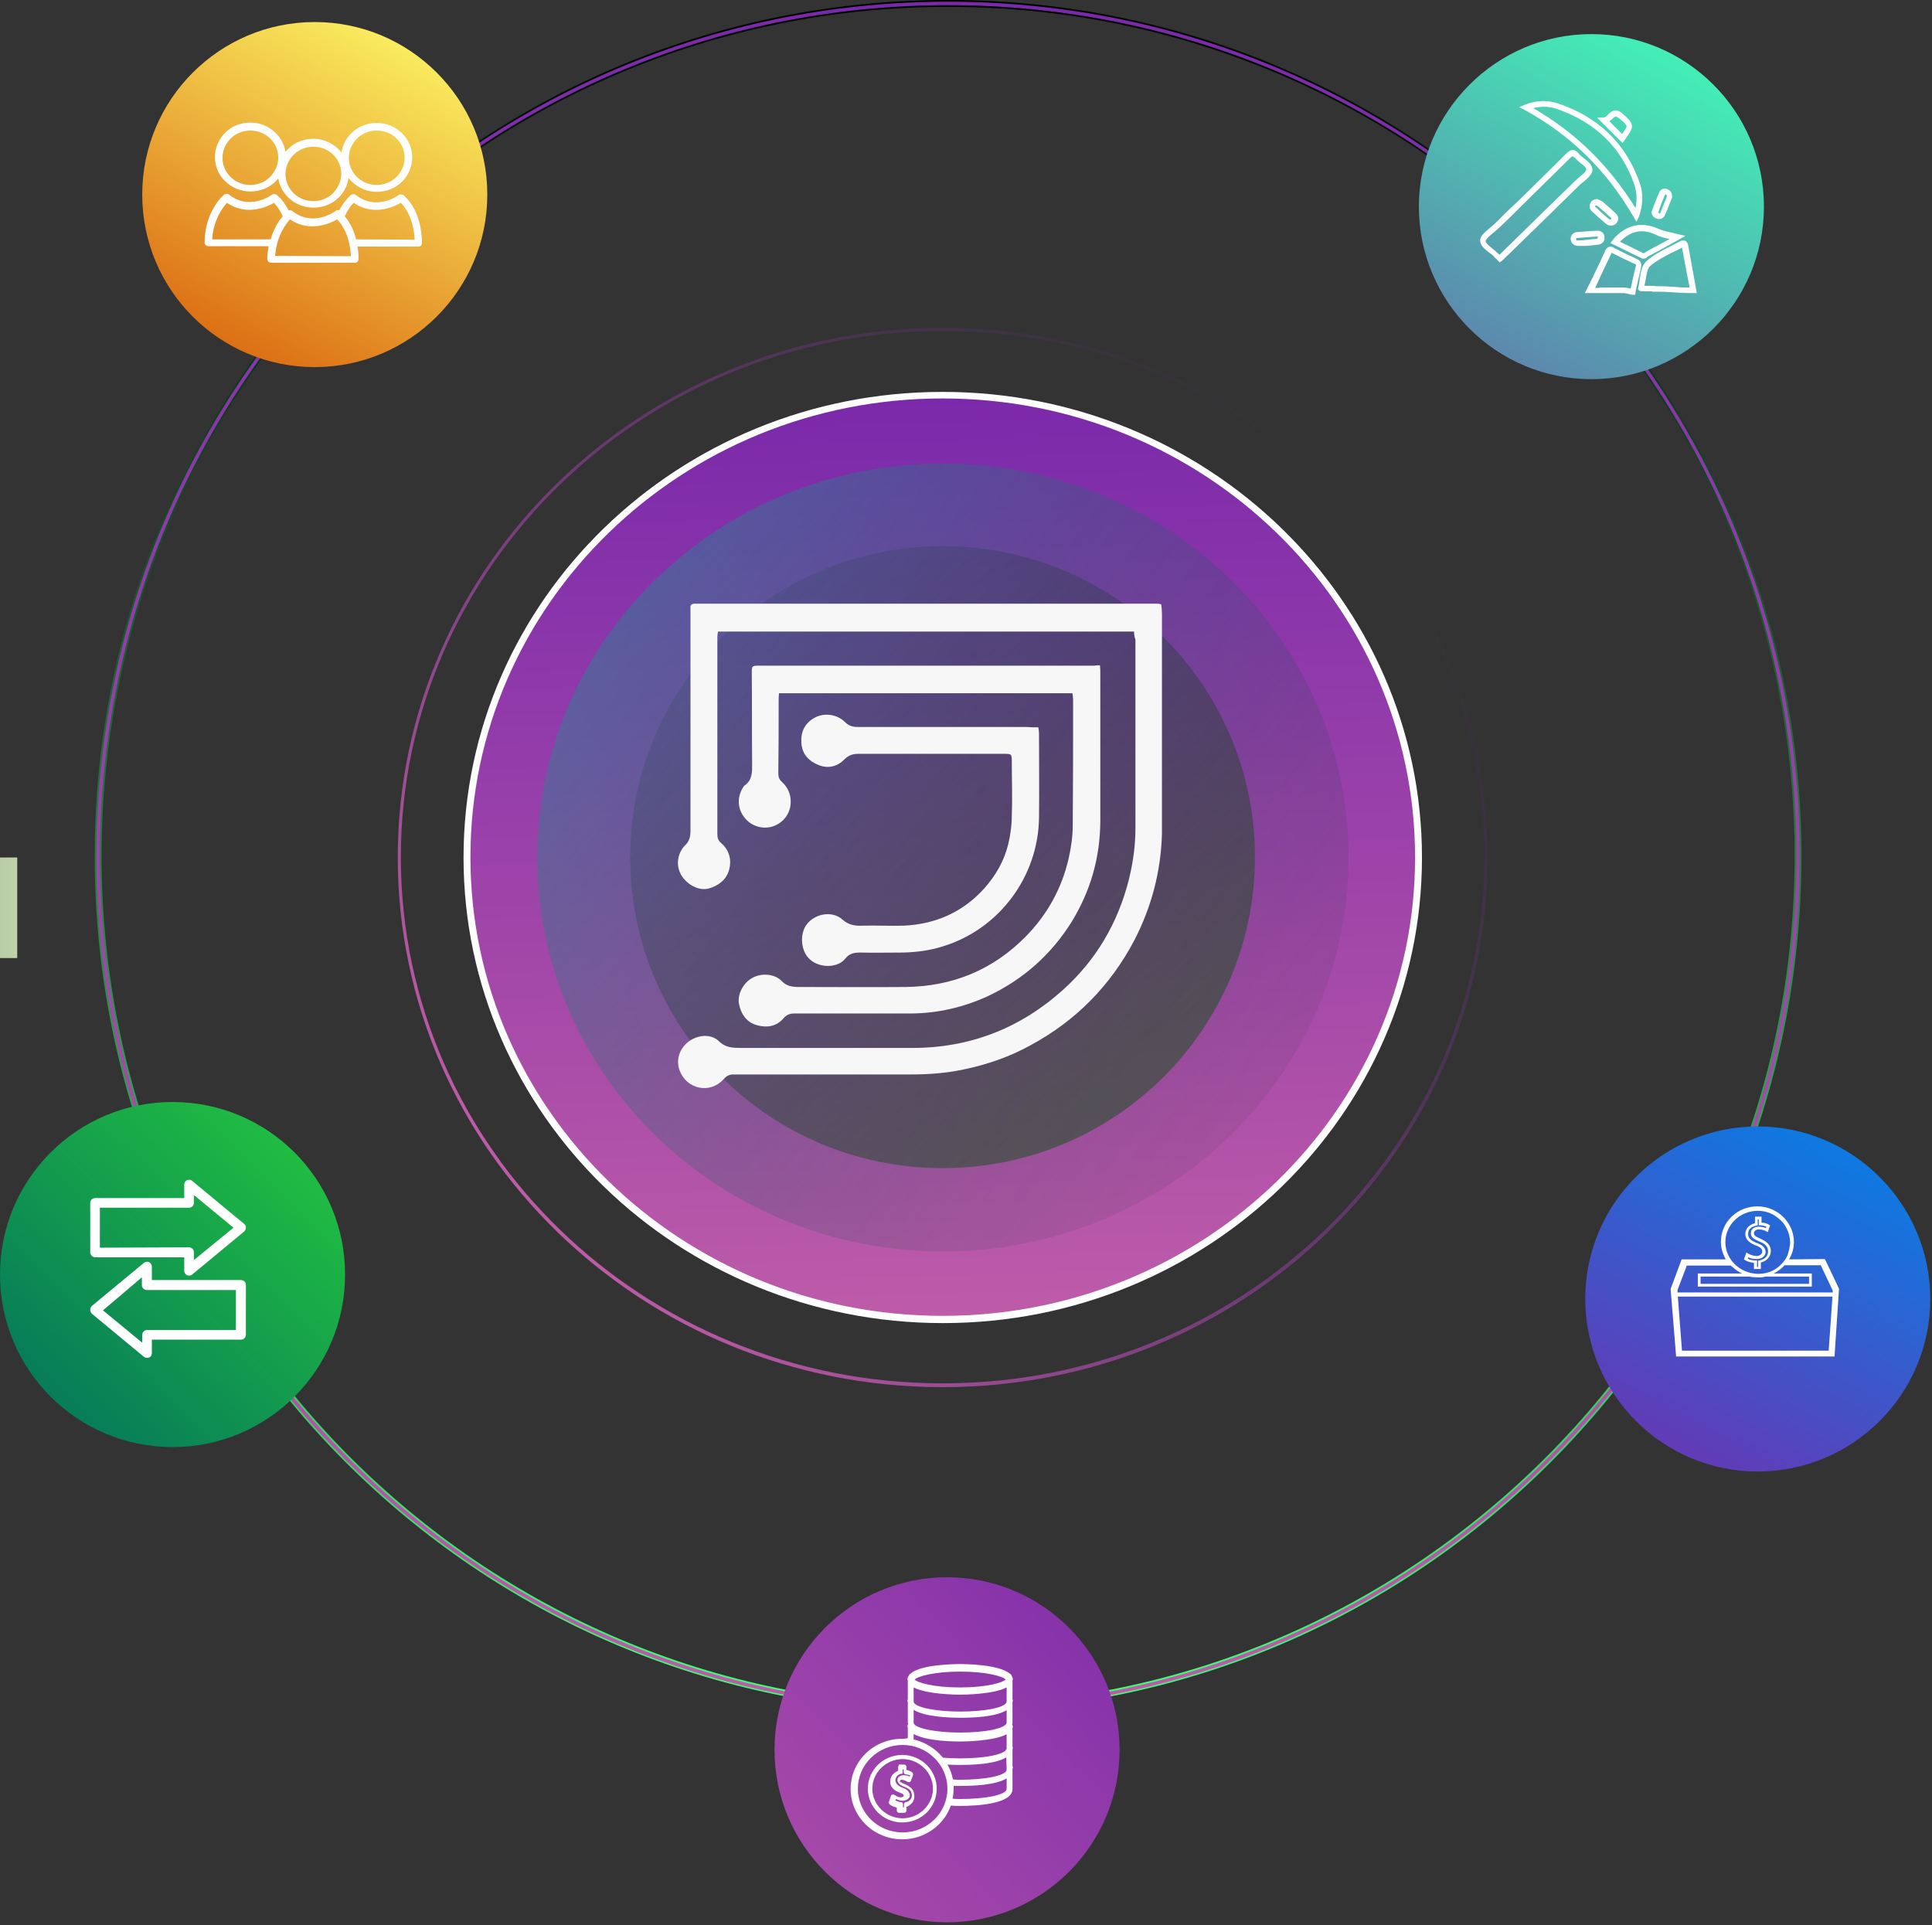 <?xml version="1.0" encoding="utf-8"?>
<!-- Generator: Adobe Illustrator 22.1.0, SVG Export Plug-In . SVG Version: 6.00 Build 0)  -->
<svg version="1.1" id="Layer_1" xmlns="http://www.w3.org/2000/svg" xmlns:xlink="http://www.w3.org/1999/xlink" x="0px" y="0px"
	 viewBox="0 0 561 559" style="enable-background:new 0 0 561 559;" xml:space="preserve">
<rect x="0" y="0" width="561" height="559" fill="#333333" stroke="none"/>
<style type="text/css">
	.st0{fill:url(#SVGID_1_);}
	.st1{fill:url(#SVGID_2_);}
	.st2{fill:url(#SVGID_3_);}
	.st3{fill:#FFFFFF;}
	.st4{fill:url(#SVGID_4_);}
	.st5{fill:url(#SVGID_5_);}
	.st6{opacity:0.57;fill:url(#SVGID_6_);enable-background:new    ;}
	.st7{opacity:0.57;fill:url(#SVGID_7_);enable-background:new    ;}
	.st8{clip-path:url(#SVGID_9_);}
	.st9{fill:url(#SVGID_10_);}
	.st10{clip-path:url(#SVGID_12_);}
	.st11{fill:url(#SVGID_13_);}
	.st12{clip-path:url(#SVGID_15_);}
	.st13{fill:url(#SVGID_16_);}
	.st14{clip-path:url(#SVGID_18_);}
	.st15{fill:url(#SVGID_19_);}
	.st16{clip-path:url(#SVGID_21_);}
	.st17{fill:url(#SVGID_22_);}
	.st18{fill:#F7F7F7;}
	.st19{fill:url(#SVGID_23_);}
</style>
<linearGradient id="SVGID_1_" gradientUnits="userSpaceOnUse" x1="275.3" y1="520" x2="275.3" y2="1017.1" gradientTransform="matrix(1 0 0 1 0 -520)">
	<stop  offset="0" style="stop-color:#000000"/>
	<stop  offset="1" style="stop-color:#41FF7A"/>
</linearGradient>
<path class="st0" d="M275.3,2C139.6,2,29.5,112.4,29.5,248.6s110.1,246.6,245.8,246.6s245.8-110.4,245.8-246.6
	C521.2,112.4,411.1,2,275.3,2z M27.5,248.6C27.5,111.3,138.5,0,275.3,0s247.8,111.3,247.8,248.6S412.2,497.1,275.3,497.1
	S27.5,385.8,27.5,248.6z"/>
<linearGradient id="SVGID_2_" gradientUnits="userSpaceOnUse" x1="275.3" y1="520.5" x2="275.3" y2="1017.585" gradientTransform="matrix(1 0 0 1 0 -520)">
	<stop  offset="0" style="stop-color:#7A29AA"/>
	<stop  offset="1" style="stop-color:#BE5CA9"/>
</linearGradient>
<path class="st1" d="M275.3,1.5C139.3,1.5,29,112.1,29,248.6s110.3,247.1,246.3,247.1s246.3-110.6,246.3-247.1S411.4,1.5,275.3,1.5z
	 M28,248.6C28,111.6,138.8,0.5,275.3,0.5s247.3,111.1,247.3,248.1S411.9,496.7,275.3,496.7S28,385.6,28,248.6z"/>
<linearGradient id="SVGID_3_" gradientUnits="userSpaceOnUse" x1="438.335" y1="898.36" x2="50.249" y2="592.999" gradientTransform="matrix(1 0 0 1 0 -520)">
	<stop  offset="3.886620e-03" style="stop-color:#2AF0FF;stop-opacity:0.3"/>
	<stop  offset="0.505" style="stop-color:#00A8A1;stop-opacity:0.4"/>
	<stop  offset="1" style="stop-color:#41FF7A"/>
</linearGradient>
<path class="st2" d="M411.8,249c0,74.1-61.8,134.1-138,134.1c-22.6,0-43.8-5.3-62.6-14.6c-23.4-11.6-43-29.5-56.3-51.5
	c-12.1-20-19.1-43.3-19.1-68.1c0-1.4,0-2.7,0.1-4.1c2.2-72.2,63.2-130,138-130c18.3,0,35.7,3.4,51.7,9.7c5.7,2.2,11.3,4.9,16.5,7.8
	c6.5,3.6,12.6,7.7,18.4,12.2C391.7,169.1,411.8,206.8,411.8,249z"/>
<path class="st3" d="M366.7,249c0,49.9-41.6,90.3-92.9,90.3c-0.7,0-1.5,0-2.2,0c-50.3-1.1-90.7-41.1-90.7-90.3s40.4-89.2,90.7-90.3
	c0.7,0,1.5,0,2.2,0C325.1,158.7,366.7,199.1,366.7,249z"/>
<path class="st3" d="M366.7,249c0,49.9-41.6,90.3-92.9,90.3c-0.7,0-1.5,0-2.2,0c-50.3-1.1-90.7-41.1-90.7-90.3s40.4-89.2,90.7-90.3
	c0.7,0,1.5,0,2.2,0C325.1,158.7,366.7,199.1,366.7,249z"/>
<linearGradient id="SVGID_4_" gradientUnits="userSpaceOnUse" x1="393.136" y1="667.868" x2="154.102" y2="870.355" gradientTransform="matrix(1 0 0 1 0 -520)">
	<stop  offset="0" style="stop-color:#7A29AA;stop-opacity:0"/>
	<stop  offset="1" style="stop-color:#BE5CA9"/>
</linearGradient>
<path class="st4" d="M273.7,96.1c-86.9,0-157.3,68.4-157.3,152.8s70.4,152.8,157.3,152.8S431,333.3,431,248.9
	C431,164.6,360.6,96.1,273.7,96.1z M115.5,249c0-85,70.9-153.8,158.3-153.8C361.2,95.1,432,164,432,249s-70.9,153.8-158.3,153.8
	S115.5,333.9,115.5,249z"/>
<linearGradient id="SVGID_5_" gradientUnits="userSpaceOnUse" x1="269.86" y1="634.851" x2="277.55" y2="903.465" gradientTransform="matrix(1 0 0 1 0 -520)">
	<stop  offset="0" style="stop-color:#7A29AA"/>
	<stop  offset="1" style="stop-color:#BE5CA9"/>
</linearGradient>
<path class="st5" d="M273.7,383.2c76.3,0,138.1-60.1,138.1-134.2S350,114.8,273.7,114.8s-138.1,60-138.1,134.2
	C135.6,323.1,197.5,383.2,273.7,383.2z"/>
<path class="st3" d="M273.7,115.7c-75.8,0-137.1,59.7-137.1,133.2S198,382.1,273.7,382.1S410.9,322.5,410.9,249
	C410.9,175.4,349.5,115.7,273.7,115.7z M134.6,249c0-74.7,62.3-135.2,139.1-135.2S412.9,174.3,412.9,249s-62.3,135.2-139.1,135.2
	S134.6,323.7,134.6,249z"/>
<linearGradient id="SVGID_6_" gradientUnits="userSpaceOnUse" x1="325.035" y1="831.294" x2="181.268" y2="656.639" gradientTransform="matrix(1 0 0 1 0 -520)">
	<stop  offset="0" style="stop-color:#225221"/>
	<stop  offset="1" style="stop-color:#000000;stop-opacity:0"/>
</linearGradient>
<path class="st6" d="M273.7,339.2c50.1,0,90.7-40.4,90.7-90.3s-40.6-90.3-90.7-90.3S183,199.1,183,249S223.6,339.2,273.7,339.2z"/>
<linearGradient id="SVGID_7_" gradientUnits="userSpaceOnUse" x1="414.113" y1="879.404" x2="83.06" y2="618.919" gradientTransform="matrix(1 0 0 1 0 -520)">
	<stop  offset="3.886620e-03" style="stop-color:#1B1B1B;stop-opacity:0"/>
	<stop  offset="0.979" style="stop-color:#11C4BC"/>
</linearGradient>
<path class="st7" d="M273.8,363.4c65,0,117.8-51.2,117.8-114.4s-52.7-114.4-117.8-114.4S156,185.8,156,249S208.7,363.4,273.8,363.4z
	"/>
<g>
	<g>
		<defs>
			<rect id="SVGID_8_" y="320.1" width="100.2" height="100.2"/>
		</defs>
		<clipPath id="SVGID_9_">
			<use xlink:href="#SVGID_8_"  style="overflow:visible;"/>
		</clipPath>
		<g class="st8">
			
				<linearGradient id="SVGID_10_" gradientUnits="userSpaceOnUse" x1="-4.27" y1="945.646" x2="159.071" y2="778.828" gradientTransform="matrix(1 0 0 1 0 -520)">
				<stop  offset="0" style="stop-color:#006A5F"/>
				<stop  offset="1" style="stop-color:#3AFF2A"/>
			</linearGradient>
			<path class="st9" d="M50.1,420.2c27.7,0,50.1-22.4,50.1-50.1S77.8,320,50.1,320S0,342.5,0,370.1C0,397.8,22.4,420.2,50.1,420.2z"
				/>
			<path class="st3" d="M54.3,370.3c0.2,0.1,0.4,0.1,0.6,0.1c0.3,0,0.7-0.1,0.9-0.3l15.1-12.5c0.3-0.3,0.5-0.7,0.5-1.1
				s-0.1-0.8-0.5-1.1l-15.1-12.5c-0.4-0.4-1-0.4-1.5-0.2c-0.5,0.2-0.8,0.7-0.8,1.3v3.9H27.6c-0.8,0-1.4,0.7-1.4,1.4v14.4
				c0,0.7,0.7,1.4,1.4,1.4h25.9v3.9C53.5,369.6,53.8,370,54.3,370.3z M29,362.3v-11.6h25.9c0.8,0,1.4-0.7,1.4-1.4V347l11.5,9.5
				l-11.5,9.4v-2.3c0-0.8-0.7-1.4-1.4-1.4L29,362.3L29,362.3z"/>
			<path class="st3" d="M26.7,381.5L41.8,394c0.3,0.2,0.6,0.3,0.9,0.3c0.2,0,0.4-0.1,0.6-0.1c0.5-0.2,0.8-0.7,0.8-1.3V389H70
				c0.8,0,1.4-0.7,1.4-1.4v-14.5c0-0.8-0.7-1.4-1.4-1.4H44.1v-3.9c0-0.5-0.3-1-0.8-1.3c-0.5-0.2-1.1-0.1-1.5,0.2l-15.1,12.5
				c-0.3,0.3-0.5,0.7-0.5,1.1C26.2,380.8,26.4,381.2,26.7,381.5z M41.2,370.9v2.3c0,0.8,0.7,1.4,1.4,1.4h25.9v11.6H42.7
				c-0.8,0-1.4,0.7-1.4,1.4v2.3l-11.4-9.4L41.2,370.9z"/>
		</g>
	</g>
</g>
<g>
	<g>
		<defs>
			<rect id="SVGID_11_" x="41.3" y="6.4" width="100.2" height="100.2"/>
		</defs>
		<clipPath id="SVGID_12_">
			<use xlink:href="#SVGID_11_"  style="overflow:visible;"/>
		</clipPath>
		<g class="st10">
			
				<linearGradient id="SVGID_13_" gradientUnits="userSpaceOnUse" x1="54.349" y1="645.448" x2="122.692" y2="518.269" gradientTransform="matrix(1 0 0 1 0 -520)">
				<stop  offset="0" style="stop-color:#D44D00"/>
				<stop  offset="1" style="stop-color:#FEFF6A"/>
			</linearGradient>
			<path class="st11" d="M91.4,106.6c27.6,0,50.1-22.4,50.1-50.1S119,6.4,91.4,6.4S41.3,28.8,41.3,56.5S63.7,106.6,91.4,106.6z"/>
			<path class="st3" d="M122.5,70.6c0-0.3,0.3-9-5.3-13.9c-0.4-0.3-1-0.3-1.4-0.1c-0.1,0.1-6.5,4.8-12.5,0c-0.4-0.3-1-0.3-1.4,0
				c-0.1,0.1-1.9,1.6-3.4,4.5c-0.4-0.2-0.8-0.1-1.1,0.2c-0.3,0.2-6.5,4.7-12.5,0c-0.3-0.3-0.7-0.3-1.1-0.2c-0.8-1.6-1.9-3.2-3.4-4.5
				c-0.4-0.3-1-0.3-1.4-0.1c-0.1,0.1-6.5,4.8-12.5,0c-0.4-0.3-1-0.3-1.4,0c-0.3,0.2-5.6,4.8-5.7,13.9c0,0.3,0.1,0.6,0.4,0.8
				c0.2,0.2,0.4,0.3,0.8,0.3H78c-0.2,1.1-0.4,2.3-0.4,3.7c0,0.3,0.1,0.6,0.4,0.8c0.2,0.2,0.5,0.3,0.8,0.3H103c0.6,0,1.1-0.4,1.1-1
				c0-0.2,0.1-1.6-0.3-3.7h17.7C122.1,71.6,122.5,71.2,122.5,70.6z M78.6,69.5h-17c0.4-5.7,3.1-9.3,4.3-10.6
				c5.7,3.9,11.6,1.2,13.7,0c1.1,1.2,1.9,2.6,2.5,3.9C81,64.1,79.5,66.3,78.6,69.5z M79.9,74.3c0.4-5.7,3.1-9.3,4.3-10.6
				c5.7,3.9,11.6,1.2,13.7,0c3.3,3.4,3.9,8.5,4,10.7L79.9,74.3z M103.4,69.5c-0.5-2.1-1.5-4.6-3.3-6.7c0.9-1.9,1.9-3.3,2.6-3.9
				c5.7,3.9,11.6,1.2,13.7,0c3.3,3.4,3.9,8.5,4,10.7L103.4,69.5z"/>
			<path class="st3" d="M109.4,35.7c-2.7,0-5.4,1-7.3,2.9c-1.6,1.5-2.7,3.6-2.9,5.7c-1.9-2.4-4.9-4-8.2-4c-2.7,0-5.4,1-7.3,2.9
				c-0.3,0.3-0.5,0.5-0.8,0.9c-0.8-4.8-5-8.5-10.2-8.5c-2.7,0-5.4,1-7.3,2.9s-3,4.5-3,7.1c0,5.6,4.7,10,10.3,10c2.7,0,5.4-1,7.3-2.9
				c0.3-0.3,0.5-0.5,0.8-0.9c0.8,4.8,5,8.5,10.2,8.5c2.7,0,5.4-1,7.3-2.9c1.6-1.5,2.6-3.6,2.9-5.7c1.9,2.4,4.9,4,8.2,4
				c2.7,0,5.4-1,7.3-2.9s3-4.5,3-7.1C119.7,40.2,115.1,35.7,109.4,35.7z M78.4,51.4c-1.5,1.5-3.6,2.3-5.7,2.3
				c-4.5,0-8.1-3.5-8.1-7.9c0-2.1,0.9-4.1,2.4-5.6s3.6-2.3,5.7-2.3c4.5,0,8.1,3.5,8.1,7.9C80.8,47.8,79.9,49.8,78.4,51.4z
				 M96.7,56.1c-1.5,1.5-3.6,2.3-5.7,2.3c-4.5,0-8.1-3.5-8.1-7.9c0-2.1,0.9-4.1,2.4-5.6s3.6-2.3,5.7-2.3c4.5,0,8.1,3.5,8.1,7.9
				C99.1,52.6,98.2,54.5,96.7,56.1z M115.1,51.4c-1.5,1.5-3.6,2.3-5.7,2.3c-4.5,0-8.1-3.5-8.1-7.9c0-2.1,0.9-4.1,2.4-5.6
				s3.6-2.3,5.7-2.3c4.5,0,8.1,3.5,8.1,7.9C117.5,47.8,116.7,49.8,115.1,51.4z"/>
		</g>
	</g>
</g>
<g>
	<g>
		<defs>
			<rect id="SVGID_14_" x="224.9" y="458" width="100.2" height="100.2"/>
		</defs>
		<clipPath id="SVGID_15_">
			<use xlink:href="#SVGID_14_"  style="overflow:visible;"/>
		</clipPath>
		<g class="st12">
			
				<linearGradient id="SVGID_16_" gradientUnits="userSpaceOnUse" x1="341.705" y1="963.931" x2="176.902" y2="1122.468" gradientTransform="matrix(1 0 0 1 0 -520)">
				<stop  offset="0" style="stop-color:#7A29AA"/>
				<stop  offset="1" style="stop-color:#BE5CA9"/>
			</linearGradient>
			<path class="st13" d="M275,558.2c27.6,0,50.1-22.4,50.1-50.1S302.6,458,275,458s-50.1,22.4-50.1,50.1
				C224.9,535.8,247.4,558.2,275,558.2z"/>
			<path class="st3" d="M262,504.9c-8.3,0-15,6.5-15,14.6c0,8,6.7,14.6,15,14.6c6.5,0,12.1-4.1,14.1-9.8c1,0.1,1.9,0.1,2.7,0.1
				c4.6,0,15.2-0.5,15.2-4.9v-5.6v-0.2c0-0.2,0.1-0.2,0.1-0.4s0-0.2-0.1-0.4V508c0-0.2,0.1-0.2,0.1-0.4c0-0.2,0-0.2-0.1-0.4v-5.4
				c0-0.2,0.1-0.2,0.1-0.4c0-0.2-0.1-0.5-0.2-0.6c0.1-0.2,0.1-0.4,0.1-0.6v-6c0-0.2,0.1-0.2,0.1-0.4c0-0.2,0-0.2-0.1-0.4V488
				c0-0.2,0.1-0.2,0.1-0.4c0-0.2-0.1-0.5-0.2-0.7c-0.2-0.5-0.4-0.8-0.8-1c-3.2-2.6-13-2.7-14.3-2.7s-11.3,0.1-14.3,2.7
				c-0.4,0.2-0.6,0.6-0.8,1c-0.1,0.2-0.2,0.5-0.2,0.7s0,0.2,0.1,0.4v5.4c0,0.2-0.1,0.2-0.1,0.4c0,0.2,0,0.2,0.1,0.4v5.8
				c0,0.2,0,0.4,0.1,0.6c-0.1,0.2-0.2,0.4-0.2,0.6s0,0.2,0.1,0.4v3.1C263.1,504.9,262.5,504.9,262,504.9z M292.3,519.3L292.3,519.3
				c0,0.1,0,0.1,0,0.2c-0.1,1.7-6.2,2.9-13.5,2.9c-0.7,0-1.5,0-2.2-0.1c0.2-0.9,0.3-2,0.3-2.9c0-0.2,0-0.5,0-0.8c0.7,0,1.3,0,1.9,0
				c3.5,0,10.3-0.2,13.5-2.2L292.3,519.3L292.3,519.3z M292.3,513.7L292.3,513.7c0,0.1,0,0.1,0,0.2c-0.1,1.7-6.2,2.9-13.5,2.9
				c-0.7,0-1.4,0-2.1-0.1c-0.3-1.6-0.8-3-1.6-4.3c1.4,0.1,2.7,0.1,3.6,0.1c3.5,0,10.3-0.2,13.5-2.2L292.3,513.7L292.3,513.7z
				 M292.3,500L292.3,500c0,0.1,0,0.1,0,0.2c-0.1,1.7-6.2,2.9-13.5,2.9s-13.5-1.3-13.5-2.9V500c0,0,0,0,0-0.1v-3.4
				c3.2,2,10,2.3,13.5,2.3s10.3-0.2,13.5-2.2V500z M278.8,485.4c7.7,0,12.5,1.4,13.2,2.3c-0.8,0.9-5.6,2.3-13.2,2.3
				c-7.7,0-12.5-1.4-13.2-2.3C266.4,486.8,271.2,485.4,278.8,485.4z M278.8,492.1c1.2,0,9.7-0.1,13.5-2.1v3.9v0.1c0,0,0,0,0,0.1
				c-0.1,1.7-6.2,2.9-13.5,2.9s-13.5-1.3-13.5-2.9V494c0,0,0,0,0-0.1V490C269.1,492,277.6,492.1,278.8,492.1z M278.8,505.7
				c1.2,0,9.7-0.1,13.5-2.1v3.9v0.1c0,0,0,0,0,0.1c-0.1,1.7-6.2,2.9-13.5,2.9c-1.8,0-3.5-0.1-5-0.2c-2.1-2.6-5.1-4.5-8.5-5.3v-1.6
				C269.1,505.7,277.6,505.7,278.8,505.7z M275.1,519.4c0,7-5.8,12.7-13,12.7c-7.2,0-13-5.7-13-12.7s5.8-12.7,13-12.7
				C269.2,506.7,275.1,512.4,275.1,519.4z"/>
			<path class="st3" d="M252,519.4c0,5.4,4.5,9.8,10,9.8c5.6,0,10-4.4,10-9.8c0-5.4-4.5-9.8-10-9.8C256.4,509.6,252,514,252,519.4z
				 M270.9,519.4c0,4.7-4,8.6-8.8,8.6s-8.8-3.9-8.8-8.6c0-4.7,4-8.6,8.8-8.6S270.9,514.7,270.9,519.4z"/>
			<path class="st3" d="M260.8,513.2v1c-0.5,0.2-1,0.5-1.4,0.9c-0.6,0.6-0.9,1.3-0.9,2.2c0,0.5,0.1,0.9,0.2,1.2
				c0.2,0.5,0.6,0.9,1.1,1.3c0.4,0.3,1,0.6,1.6,0.8s0.8,0.4,0.9,0.5s0.1,0.1,0.1,0.2c0,0,0,0.1,0,0.2c0,0.2,0,0.2-0.2,0.2
				c-0.2,0.1-0.3,0.2-0.6,0.2c-0.6,0-1.2-0.2-1.5-0.5l-0.4-0.2c-0.2-0.1-0.4-0.2-0.6-0.1c-0.2,0.1-0.3,0.2-0.4,0.4l-0.6,1.7
				c-0.1,0.2,0,0.6,0.2,0.7l0.2,0.2c0.3,0.2,0.8,0.5,1.3,0.6c0.2,0.1,0.3,0.1,0.6,0.2v0.9c0,0.3,0.3,0.6,0.6,0.6h1.6
				c0.3,0,0.6-0.3,0.6-0.6v-1.1c0.6-0.2,1.1-0.6,1.5-1c0.6-0.6,0.8-1.3,0.8-2.2c0-0.4-0.1-0.8-0.2-1.2c-0.2-0.6-0.6-1-1.1-1.4
				c-0.4-0.3-0.9-0.6-1.6-0.9h-0.1c-0.6-0.3-1-0.5-1.1-0.6c-0.1,0-0.1-0.1-0.1-0.1s0,0,0-0.1c0,0,0-0.1,0.1-0.2
				c0.1-0.1,0.2-0.2,0.5-0.2s0.6,0.1,0.8,0.2c0.2,0.1,0.4,0.2,0.5,0.2l0.3,0.2c0.2,0.1,0.3,0.1,0.6,0.1c0.2-0.1,0.3-0.2,0.4-0.4
				l0.6-1.6c0.1-0.3,0-0.6-0.2-0.8l-0.2-0.2c-0.4-0.2-0.9-0.4-1.5-0.6V513c0-0.3-0.3-0.6-0.6-0.6H261
				C261,512.6,260.8,512.9,260.8,513.2z M262.1,514.7v-0.9h0.3v0.8c0,0.3,0.2,0.6,0.6,0.6c0.5,0.1,0.9,0.2,1.3,0.3l-0.2,0.4
				c-0.2-0.1-0.2-0.2-0.4-0.2c-0.4-0.2-0.8-0.2-1.3-0.2c-0.6,0-1.1,0.2-1.4,0.5c-0.3,0.2-0.4,0.6-0.4,1c0,0.2,0.1,0.4,0.2,0.6
				c0.1,0.2,0.2,0.3,0.4,0.5c0.3,0.2,0.7,0.5,1.5,0.8c0.6,0.2,1,0.5,1.3,0.7s0.6,0.6,0.6,0.9c0.1,0.2,0.2,0.5,0.2,0.8
				c0,0.5-0.2,1-0.5,1.3c-0.3,0.4-0.8,0.6-1.3,0.7c-0.3,0.1-0.5,0.3-0.5,0.6v0.9h-0.3v-0.9c0-0.3-0.2-0.6-0.6-0.6
				c-0.3,0-0.6-0.1-0.9-0.2c-0.2-0.1-0.5-0.2-0.7-0.3l0.2-0.4c0.6,0.3,1.3,0.5,1.9,0.5s1.1-0.2,1.5-0.5s0.6-0.7,0.6-1.2
				c0-0.2-0.1-0.5-0.2-0.6c-0.1-0.2-0.2-0.4-0.4-0.6c-0.3-0.3-0.7-0.6-1.3-0.8c-0.6-0.2-1.1-0.5-1.4-0.7s-0.6-0.6-0.7-0.8
				s-0.2-0.5-0.2-0.7c0-0.5,0.2-0.9,0.5-1.3c0.3-0.3,0.7-0.6,1.2-0.6C261.9,515.2,262.1,515,262.1,514.7z"/>
		</g>
	</g>
</g>
<g>
	<g>
		<defs>
			<rect id="SVGID_17_" x="460.4" y="327.1" width="100.2" height="100.2"/>
		</defs>
		<clipPath id="SVGID_18_">
			<use xlink:href="#SVGID_17_"  style="overflow:visible;"/>
		</clipPath>
		<g class="st14">
			
				<linearGradient id="SVGID_19_" gradientUnits="userSpaceOnUse" x1="473.333" y1="966.139" x2="541.735" y2="838.922" gradientTransform="matrix(1 0 0 1 0 -520)">
				<stop  offset="0" style="stop-color:#7A29AA"/>
				<stop  offset="1" style="stop-color:#0084E9"/>
			</linearGradient>
			<path class="st15" d="M510.4,427.3c27.6,0,50.1-22.4,50.1-50.1c0-27.6-22.5-50.1-50.1-50.1s-50.1,22.4-50.1,50.1
				C460.4,404.9,482.8,427.3,510.4,427.3z"/>
			<path class="st3" d="M510,364.7c-0.8,0-1.7-0.3-2.4-0.7l-0.5-0.3l-0.7,2l0.3,0.2c0.6,0.4,1.6,0.7,2.6,0.8v1.8h2v-1.9
				c1.7-0.4,2.9-1.7,2.9-3.3c0-2.1-1.7-3-3-3.6c-1.7-0.7-1.9-1.1-1.9-1.6s0.4-1.1,1.5-1.1s1.7,0.4,2,0.5l0.5,0.3l0.7-2l-0.4-0.2
				c-0.6-0.4-1.3-0.5-2.1-0.6v-1.7h-1.9v1.9c-1.7,0.4-2.8,1.6-2.8,3.1c0,1.9,1.6,2.8,3.2,3.4c1.3,0.5,1.7,1,1.7,1.7
				C511.7,364.2,511,364.7,510,364.7z M510.3,361c-1.9-0.7-2.7-1.5-2.7-2.7c0-1.3,0.9-2.1,2.4-2.4l0.4-0.1v-1.7h0.3v1.7h0.4
				c0.6,0,1.3,0.2,1.8,0.4l-0.2,0.4c-0.5-0.2-1.1-0.4-2-0.4c-1.7,0-2.3,1-2.3,1.9c0,1.3,1.1,1.8,2.5,2.4c1.7,0.7,2.5,1.5,2.5,2.9
				s-1,2.3-2.5,2.6l-0.4,0.1v1.8h-0.3V366h-0.5c-0.8,0-1.7-0.2-2.2-0.5l0.2-0.4c0.7,0.4,1.6,0.5,2.4,0.5c1.5,0,2.6-0.9,2.6-2.1
				C512.6,362.1,511.4,361.4,510.3,361z"/>
			<path class="st3" d="M519.5,365.7c0.9-1.5,1.4-3.2,1.4-5.1c0-5.6-4.8-10.3-10.6-10.3c-5.9,0-10.6,4.6-10.6,10.3
				c0,1.9,0.6,3.6,1.4,5.1h-12.8l-3.2,8.6l1.6,19.6h46l1.3-19.7l-4.1-8.6L519.5,365.7L519.5,365.7z M501,360.7c0-5,4.2-9.1,9.4-9.1
				c2,0,4,0.6,5.5,1.8c0.1,0.1,0.3,0.2,0.4,0.3c0.9,0.7,1.7,1.5,2.2,2.5c0.8,1.3,1.3,3,1.3,4.7c0,0.4,0,0.6-0.1,0.9
				c-0.1,0.9-0.4,1.8-0.6,2.6c-0.7,1.6-1.9,3-3.4,4s-3.3,1.5-5.2,1.5C505.2,369.8,501,365.7,501,360.7z M512.6,370.7h12.7v2.1h-31.5
				v-2.1H508h0.1c0.6,0.2,1.4,0.2,2.1,0.2c0,0,0,0,0.1,0C511.1,371,511.9,370.9,512.6,370.7z M531,392.2h-42.6l-1.2-15.7h44.9
				L531,392.2z M532.2,375v0.3h-45.1V375v-0.4l2.7-7.1h12.8c0.2,0.2,0.3,0.4,0.5,0.4c0.8,0.8,1.7,1.4,2.8,1.9H493v3.8h33.1v-3.8H515
				c1.2-0.6,2.3-1.4,3.2-2.4h10.5l3.4,7.2L532.2,375L532.2,375z"/>
		</g>
	</g>
</g>
<g>
	<g>
		<defs>
			<rect id="SVGID_20_" x="412" y="9.9" width="100.2" height="100.2"/>
		</defs>
		<clipPath id="SVGID_21_">
			<use xlink:href="#SVGID_20_"  style="overflow:visible;"/>
		</clipPath>
		<g class="st16">
			
				<linearGradient id="SVGID_22_" gradientUnits="userSpaceOnUse" x1="425.04" y1="648.958" x2="493.412" y2="521.778" gradientTransform="matrix(1 0 0 1 0 -520)">
				<stop  offset="0" style="stop-color:#636BAA"/>
				<stop  offset="0.995" style="stop-color:#3FFFB8"/>
			</linearGradient>
			<path class="st17" d="M462.1,110.1c27.6,0,50.1-22.4,50.1-50.1S489.7,9.9,462.1,9.9S412,32.4,412,60S434.4,110.1,462.1,110.1z"/>
			<path class="st3" d="M474.8,85.6h-0.7c-0.2,0-0.3,0-1-0.2c-0.5-0.1-1.3-0.3-1.6-0.3c-2.5,0-5,0-7.5,0h-3.8l2-4
				c1.3-2.8,2.7-5.5,3.9-8.3c0.2-0.4,0.5-0.9,1.1-1.1s1.1,0,1.5,0.3c2.1,1.1,4.4,2.2,6.6,3.2c1.1,0.5,1.5,1.3,1.2,2.6
				c-0.4,1.7-0.8,3.4-1.2,5.2c-0.2,0.7-0.3,1.3-0.4,2L474.8,85.6z M465.4,83.5c2.1,0,4.1,0,6.2,0c0.4,0,1.1,0.1,1.9,0.3
				c0.1-0.4,0.2-0.8,0.3-1.3c0.3-1.7,0.8-3.5,1.2-5.2c0.1-0.3,0.1-0.4,0.1-0.4s-0.1-0.1-0.3-0.2c-2.2-1-4.5-2.1-6.6-3.2
				c-0.1-0.1-0.2-0.1-0.2-0.1s-0.1,0.1-0.1,0.2c-1.3,2.8-2.7,5.5-3.9,8.3l-0.8,1.7h1.1C464.4,83.5,464.9,83.5,465.4,83.5z"/>
			<path class="st3" d="M435.5,76.2l-0.9-0.9c-0.3-0.3-0.5-0.4-0.7-0.7c-0.3-0.4-0.9-0.8-1.4-1.2c-1.3-1-2.7-2.1-2.7-3.5
				c-0.1-1.3,1.4-2.5,2.7-3.6c0.4-0.4,0.9-0.8,1.3-1.1c2.3-2.3,4.5-4.5,6.9-6.7c4.6-4.5,9.4-9.2,14.1-13.9c0.5-0.5,1.2-1.1,2-1
				c0.8,0,1.4,0.7,1.8,1.2c0.3,0.4,0.9,0.8,1.5,1.3c1.1,0.9,2.3,1.8,2.3,3.3c-0.1,1.3-1.4,2.4-2.6,3.4c-0.4,0.3-0.9,0.7-1.2,1
				c-6,5.9-12,11.8-18.1,17.7l-3.3,3.2c-0.3,0.3-0.5,0.5-0.8,0.8L435.5,76.2z M456.6,45.4c0,0-0.2,0-0.7,0.5
				c-4.7,4.7-9.5,9.3-14.1,13.9c-2.3,2.3-4.5,4.5-6.9,6.7c-0.4,0.4-0.9,0.8-1.4,1.2c-0.9,0.7-2.1,1.8-2.1,2.3c0,0.6,1.1,1.5,2.1,2.3
				c0.5,0.4,1,0.8,1.5,1.3c0.2,0.2,0.3,0.3,0.4,0.4c0.2-0.2,0.3-0.3,0.5-0.5l3.3-3.2c6-5.9,12-11.8,18.1-17.7
				c0.4-0.4,0.9-0.8,1.3-1.2c0.9-0.7,2-1.6,2-2.2s-0.9-1.3-1.6-1.8c-0.6-0.5-1.2-1-1.7-1.6C456.8,45.4,456.6,45.4,456.6,45.4z"/>
			<path class="st3" d="M475.2,64.4l-0.9-1.5c-7.9-13.6-18.3-23.7-31.6-31l-1.6-0.8l1.7-0.7c3.3-1.3,6.7-1.4,9.8-0.3
				c11.7,4,19.7,11.8,23.6,23.2c1,3.1,0.9,6.4-0.3,9.6L475.2,64.4z M445.2,31.4c12.3,7.1,22,16.6,29.7,29c0.5-2.3,0.4-4.5-0.3-6.7
				c-3.7-10.8-11.3-18.2-22.6-22.1C449.9,30.9,447.5,30.8,445.2,31.4z"/>
			<path class="st3" d="M492.7,85.1h-1c-2.6,0-4.1-0.1-5.6-0.2s-3-0.2-5.5-0.2h-0.9v-0.1c-0.3,0-0.8,0-1.1,0c-2.2,0-2.3,0-2.7-0.3
				l-0.3-0.3l0.1-0.4c0.2-0.8,0.3-1.5,0.4-2.4c0.3-2,0.6-4,1.9-5.3c2-1.8,4.5-3.1,6.9-4.3c0.9-0.5,2-1,2.9-1.5
				c0.5-0.3,1-0.3,1.5-0.2c0.7,0.3,0.8,1.1,0.9,1.3L492.7,85.1z M480.7,83.1c2.5,0,3.9,0.1,5.4,0.2c1.3,0.1,2.6,0.2,4.5,0.2
				l-2.2-11.6c-0.9,0.5-1.9,1-2.8,1.4c-2.4,1.2-4.6,2.4-6.4,3.9c-0.9,0.8-1.1,2.6-1.4,4.3c-0.1,0.5-0.2,1-0.3,1.5c0.3,0,0.6,0,0.9,0
				C479.9,83,480.5,83,480.7,83.1z"/>
			<path class="st3" d="M477.2,75.1c-0.3,0-0.6-0.1-0.9-0.3c-1.9-0.9-3.8-1.8-5.7-2.8l-3-1.4l1-1.3c3.7-4.1,8.1-5,12.9-2.9
				c1.1,0.5,2.2,0.8,3.7,1.1c0.7,0.2,1.4,0.3,2.1,0.5l2.1,0.5l-4.3,2.4c-2.3,1.3-4.5,2.5-6.8,3.7C478.1,75,477.7,75.1,477.2,75.1z
				 M470.4,70.2l1,0.5c1.9,0.9,3.8,1.8,5.7,2.8c0.2,0.1,0.2,0.1,0.4-0.1c2.2-1.3,4.4-2.4,6.8-3.7l0.5-0.3c-1.4-0.3-2.7-0.6-3.9-1.2
				C476.9,66.3,473.5,67,470.4,70.2z"/>
			<path class="st3" d="M471.2,41.5l-0.8-0.7l-6.6-6.6l2-0.1c0.3,0,0.7-0.4,1.1-0.8c0.8-0.8,2.1-2.1,4-0.5c3.9,3.3,3.7,3.9,0.9,7.8
				L471.2,41.5z M467.3,35.2l3.7,3.7c0.8-1.1,1.3-1.8,1.3-2.3c-0.1-0.5-0.9-1.3-2.4-2.4c-0.7-0.6-0.9-0.4-1.7,0.3
				C467.9,34.7,467.7,35,467.3,35.2z"/>
			<path class="st3" d="M458.4,71.4c-0.1,0-0.3,0-0.3,0c-1.1-0.1-1.9-0.8-2-1.8c-0.1-0.6,0.1-1.1,0.4-1.5s0.9-0.7,1.5-0.7
				c1.3-0.1,2.5-0.2,3.8-0.3l1.8-0.1c1.3-0.1,2.2,0.6,2.3,1.8c0.1,0.8-0.2,1.2-0.4,1.5c-0.3,0.4-0.9,0.7-1.7,0.8
				c-0.8,0.1-1.5,0.1-2.2,0.2c-0.4,0.1-0.9,0.1-1.4,0.1H458.4z M463.7,68.7L463.7,68.7l-1.9,0.1c-1.3,0.1-2.5,0.2-3.8,0.3
				c-0.2,0-0.3,0.1-0.3,0.1s-0.1,0.2,0,0.3c0,0.2,0,0.3,0.3,0.3c0.2,0,0.3,0,0.5,0h0.6c0.7-0.1,1.4-0.1,2.1-0.2
				c0.8-0.1,1.5-0.2,2.2-0.2c0.3,0,0.4-0.1,0.5-0.2s0-0.2,0-0.3C464.2,68.8,464.1,68.7,463.7,68.7z"/>
			<path class="st3" d="M467.6,65.5c-0.5,0-1.1-0.3-1.6-0.8c-0.7-0.6-1.4-1.3-2.1-1.8c-0.5-0.5-1.1-1-1.6-1.5
				c-0.8-0.7-0.9-1.5-0.5-2.4c0.3-0.7,0.9-1.1,1.8-1.2h0.3l0.3,0.2c0.1,0,0.2,0.1,0.3,0.1c0.3,0.1,0.5,0.3,0.9,0.5
				c0.8,0.7,1.5,1.3,2.3,2c0.4,0.4,0.9,0.8,1.3,1.2c0.5,0.5,0.9,1,0.9,1.6c0,0.5-0.2,1-0.5,1.4c-0.5,0.5-1,0.7-1.4,0.7
				C467.7,65.5,467.6,65.5,467.6,65.5z M463.5,59.6c-0.2,0.1-0.3,0.2-0.3,0.2c0,0.1-0.1,0.2,0.2,0.4c0.5,0.5,1.1,1,1.6,1.5
				c0.7,0.6,1.4,1.3,2.1,1.8c0.3,0.3,0.4,0.3,0.5,0.3c0,0,0.1-0.1,0.2-0.1c0.1-0.1,0.1-0.2,0.1-0.2c0-0.1-0.1-0.3-0.3-0.4
				c-0.4-0.4-0.9-0.8-1.3-1.2c-0.8-0.7-1.5-1.3-2.3-2C463.8,59.8,463.7,59.7,463.5,59.6z"/>
			<path class="st3" d="M481.8,63.6c-0.3,0-0.4,0-0.7-0.1c-0.5-0.2-1-0.5-1.3-1c-0.2-0.4-0.3-0.8-0.1-1.3c0.6-1.8,1.3-3.5,2.1-5.4
				c0.4-0.9,1.5-1.3,2.5-0.8c1.4,0.6,1.2,1.8,1.2,2.4l-0.1,0.3l-0.5,1.2c-0.4,1.1-0.9,2.4-1.5,3.6C483.2,63.1,482.5,63.6,481.8,63.6
				z M481.5,61.8c0,0,0.1,0.1,0.3,0.1c0.2,0.1,0.3,0,0.3-0.1c0.5-1.3,1-2.5,1.5-3.6l0.4-1.1c0-0.5-0.1-0.5-0.2-0.6
				c-0.2-0.1-0.2,0-0.3,0C482.7,58.3,482,60.1,481.5,61.8C481.4,61.8,481.4,61.8,481.5,61.8z"/>
		</g>
	</g>
</g>
<g>
	<g>
		<path class="st18" d="M329.3,183.4c-40.3,0-80.5,0-120.8,0c-0.1,0.6-0.2,1-0.2,1.5c0,19.1,0,38.3,0,57.4c0,1.1,0.3,1.8,1.1,2.5
			c2.4,2.1,3.1,4.9,2.3,7.8c-0.8,2.9-3.1,4.6-5.9,5.4c-2.9,0.8-6.5-1.2-8.1-4.1c-1.7-3.2-0.6-6.6,1.2-8.4c1.3-1.2,1.6-2.6,1.6-4.3
			c0-20.4,0-40.8,0-61.2c0-1.4,0-2.8,0-4.1c0.1-0.1,0.2-0.2,0.2-0.3c0.1,0,0.1-0.1,0.2-0.1c0.2-0.1,0.4-0.2,0.6-0.2
			c44.9,0,89.8,0,134.8,0c0.2,0,0.4,0.1,0.9,0.2c0.1,0.9,0.2,1.8,0.2,2.7c0,18.6,0,37.3,0,55.9c0,2.7,0,5.3,0,8
			c-0.3,10.9-3,21.2-8,30.9c-7,13.3-17.1,23.5-30.3,30.6c-5.8,3.2-12.1,5.4-18.6,6.8c-5.3,1.2-10.6,1.6-16,1.6
			c-17.2,0-34.3,0-51.5,0c-1.4,0-2.1,0.5-3,1.5c-3.9,4.2-10.5,2.8-12.6-2.5c-1.2-3.1-0.2-6.4,2.5-8.5c2.6-2,6.5-2.4,8.8-0.2
			c2,2,4.2,2,6.7,2c14,0,28,0,42,0c2.4,0,4.7,0,7.1,0c16.9,0.1,31.6-5.6,44.1-16.8c9.7-8.7,16-19.5,19.2-32.1
			c1.2-4.9,1.9-9.8,1.9-14.9c0-18.3,0-36.5,0-54.8C329.4,185,329.3,184.2,329.3,183.4z"/>
		<path class="st18" d="M319.4,193.2c0.1,1,0.1,1.7,0.1,2.4c0,11.6,0,23.3,0,34.9c0,2.7,0,5.4,0,8.2c-0.1,10.5-2.9,20.2-8.4,29.1
			c-5.9,9.4-13.9,16.5-23.9,21.3c-7.3,3.4-15,5.2-23.1,5.2c-11.1,0-22.2,0-33.4,0c-1.3,0-2.2,0.3-3.1,1.3c-2.1,2.5-4.9,2.9-7.8,2.1
			c-2.9-0.8-4.6-3.1-5.2-6.1c-0.6-2.7,1.2-6.2,3.8-7.6c2.6-1.5,6.4-1.3,8.5,0.8c1.5,1.6,3.2,1.8,5.1,1.8c10.4,0,20.8,0.1,31.1,0
			c13.5-0.2,25.1-4.9,34.7-14.6c6.3-6.4,10.5-14,12.5-22.7c0.7-3.1,1.2-6.4,1.2-9.6c0.1-12.1,0.1-24.3,0.1-36.5
			c0-0.6-0.1-1.3-0.2-1.9c-28.5,0-56.7,0-85.2,0c-0.1,0.8-0.1,1.6-0.1,2.3c0,7,0,14-0.1,21c0,1.1,0.3,1.8,1.1,2.5
			c1.6,1.5,2.5,3.4,2.5,5.7c0,3.3-2,6-5,7.1s-6.6,0-8.5-2.6c-2-2.6-2.1-5.9-0.3-8.7c0.1-0.2,0.2-0.4,0.4-0.5
			c2.3-1.6,2.2-3.9,2.2-6.3c-0.1-8.8,0-17.7-0.1-26.5c0-1.9,0.1-2,2-2c17.1,0,34.2,0,51.3,0c15.4,0,30.8,0,46.2,0
			C318.2,193.2,318.6,193.2,319.4,193.2z"/>
		<path class="st18" d="M301.5,211.2c0.1,0.7,0.2,1.2,0.2,1.7c0,8.2,0.1,16.3,0,24.5c-0.2,17.2-11.6,32.4-27.9,37.4
			c-3.8,1.2-7.6,1.7-11.5,1.8c-4.2,0-8.4,0.1-12.6,0c-1.7,0-3.1,0.3-4.2,1.7c-2.3,3-8.1,2.9-10.8-0.2c-2.3-2.5-2.5-7.5-0.1-10.1
			c2.5-2.8,7.2-3.5,10-1c1.8,1.6,3.6,1.9,5.8,1.8c4-0.1,8,0.1,11.9,0c9.2-0.4,17.1-3.8,23.4-10.7c3.4-3.8,5.9-8.1,7.1-13.1
			c0.6-2.6,1-5.4,1-8.1c0.2-5.1,0-10.3,0-15.5c0-2.5,0-2.5-2.4-2.5c-14.1,0-28.1,0-42.2,0c-1.6,0-2.7,0.4-3.9,1.5
			c-2,2.1-4.6,2.9-7.5,1.8c-3-1.2-4.9-3.2-5.1-6.5c-0.2-3.1,0.9-5.6,3.7-7.2c2.7-1.6,6.6-1.2,9,1.2c1.1,1.1,2.2,1.4,3.7,1.4
			c16.3,0,32.7,0,49,0C299.2,211.2,300.2,211.2,301.5,211.2z"/>
	</g>
</g>
<linearGradient id="SVGID_23_" gradientUnits="userSpaceOnUse" x1="-52.6" y1="263.575" x2="5" y2="263.575">
	<stop  offset="0" style="stop-color:#7A90AA"/>
	<stop  offset="1" style="stop-color:#BED3A9"/>
</linearGradient>
<rect x="-52.6" y="249" class="st19" width="57.6" height="29.2"/>
</svg>
